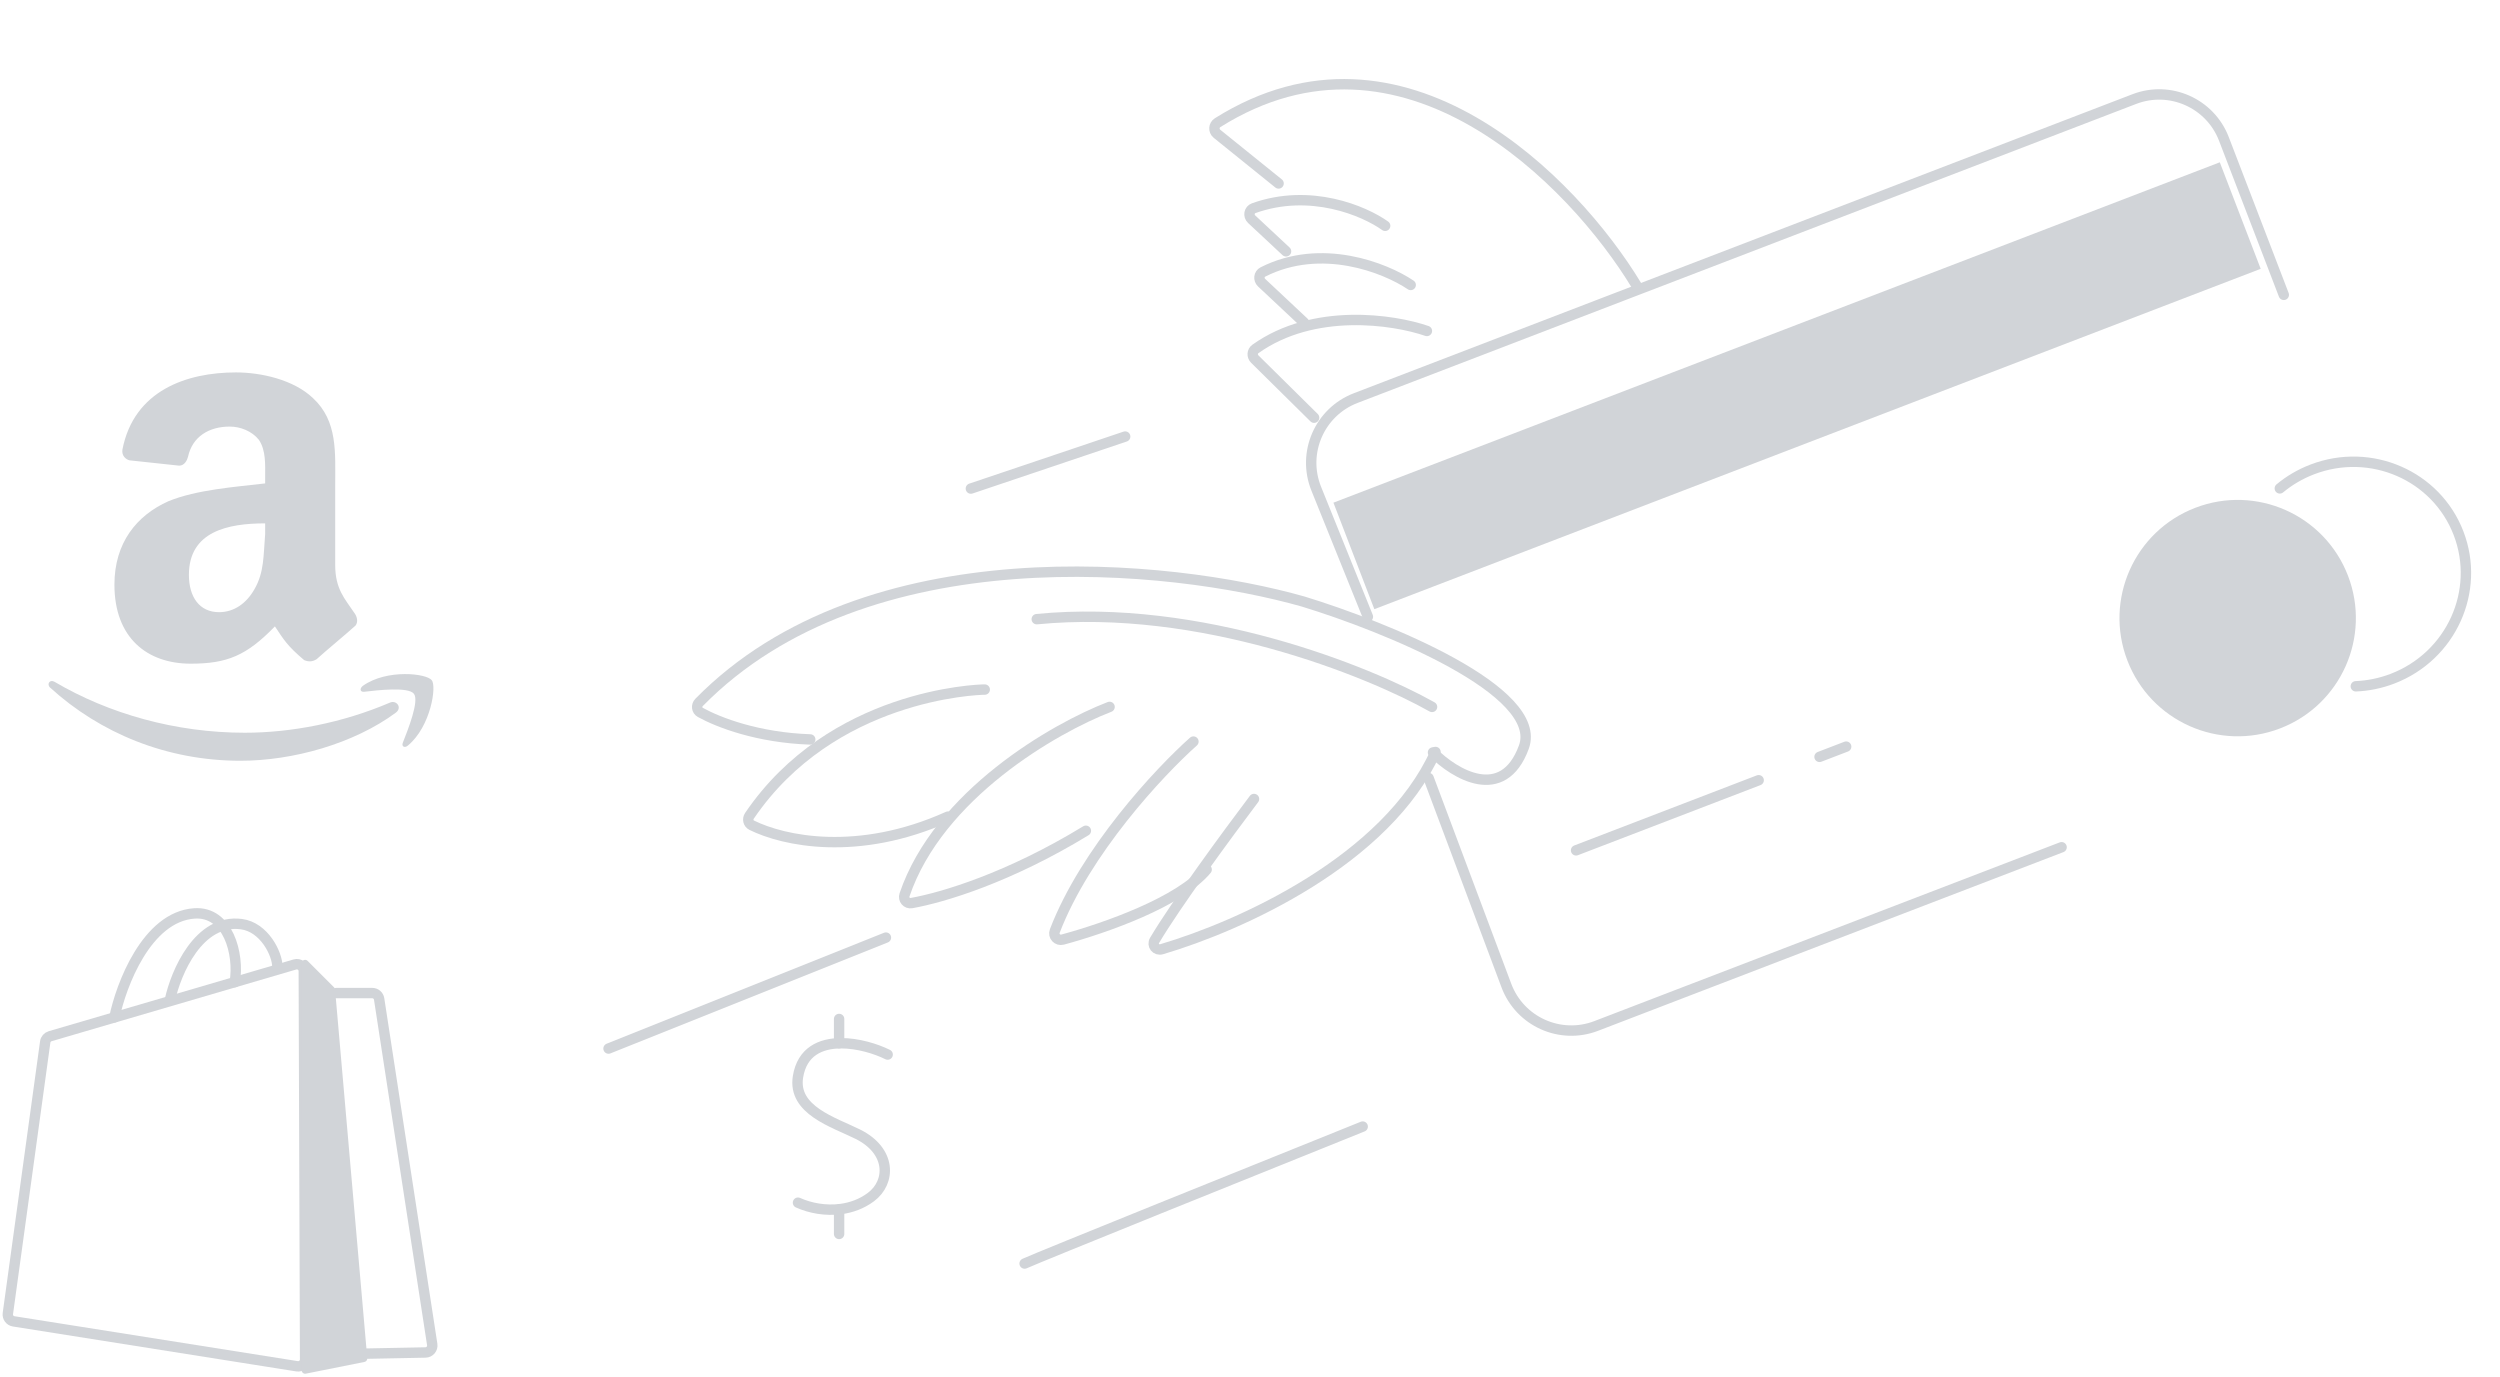 <svg width="721" height="397" viewBox="0 0 721 397" fill="none" xmlns="http://www.w3.org/2000/svg">
<path d="M413.275 217.009C419.511 223.261 433.48 231.714 439.467 215.508C445.453 199.302 399.556 180.745 375.858 173.492C337.626 162.611 249.879 153.441 201.618 202.569C200.76 203.442 200.911 204.871 201.982 205.462C207.295 208.395 218.581 212.735 233.675 213.257" stroke="#D1D4D8" stroke-width="3" stroke-linecap="round"/>
<path d="M112.38 202.666C98.749 208.473 83.992 211.32 70.586 211.32C50.646 211.32 31.383 205.854 15.724 196.631C14.372 195.834 13.358 197.314 14.485 198.339C28.904 211.434 48.055 219.404 69.347 219.404C84.442 219.404 102.016 214.508 114.183 205.513C116.098 204.032 114.295 201.755 112.38 202.666Z" fill="#D1D4D8"/>
<path d="M104.655 197.79C103.629 198.593 103.857 199.625 104.998 199.511C108.876 199.052 117.773 198.019 119.37 200.084C120.967 202.15 117.659 210.411 116.176 214.197C115.72 215.344 116.747 215.803 117.659 215C124.275 209.493 125.986 197.79 124.503 196.183C123.135 194.233 111.614 192.856 104.655 197.79Z" fill="#D1D4D8"/>
<path d="M102.043 176.551C99.485 172.71 96.673 169.893 96.673 162.978V140.185C96.673 130.453 97.439 121.49 90.28 114.831C84.654 109.453 75.193 107.404 68.033 107.404C53.968 107.404 38.626 112.526 35.301 129.685C35.046 131.478 36.324 132.502 37.347 132.758L51.667 134.295C53.201 134.295 53.968 132.758 54.224 131.734C55.503 125.843 60.361 123.026 66.243 123.026C69.311 123.026 72.635 124.307 74.681 126.868C76.727 129.941 76.471 134.039 76.471 137.624V139.417C67.777 140.441 56.781 141.209 48.599 144.539C39.393 148.636 33 156.575 33 168.612C33 183.978 42.461 191.404 54.991 191.404C65.475 191.404 71.101 189.1 79.284 180.648C81.841 184.49 82.864 186.282 87.723 190.38C89.001 190.892 90.024 190.892 91.302 190.124C94.116 187.563 99.741 182.953 102.554 180.392C103.321 179.368 103.066 177.832 102.043 176.551ZM73.403 169.893C71.101 173.99 67.521 176.551 63.174 176.551C57.548 176.551 54.48 172.197 54.48 165.795C54.48 153.246 65.731 150.941 76.471 150.941V154.014C75.96 160.161 76.216 165.027 73.403 169.893Z" fill="#D1D4D8"/>
<path d="M658.644 85.035L641.378 40.074C637.419 29.762 625.849 24.613 615.538 28.573L390.988 114.803C380.554 118.81 375.429 130.59 379.61 140.955L394.5 177.87M594.562 244.344L460.338 295.887C449.968 299.87 438.339 294.638 434.44 284.236L412.002 224.37" stroke="#D1D4D8" stroke-width="3" stroke-linecap="round"/>
<path d="M454.539 245.24L507.2 225.018" stroke="#D1D4D8" stroke-width="3" stroke-linecap="round"/>
<path d="M524.754 218.277L532.434 215.328" stroke="#D1D4D8" stroke-width="3" stroke-linecap="round"/>
<rect x="384.562" y="144.967" width="273.824" height="32.906" transform="rotate(-21.007 384.562 144.967)" fill="#D1D4D8"/>
<circle cx="645.346" cy="178.262" r="34.081" transform="rotate(-21.007 645.346 178.262)" fill="#D1D4D8"/>
<path d="M657.498 140.852C660.216 138.594 663.348 136.732 666.836 135.392C683.751 128.896 702.651 137.138 709.049 153.801C715.448 170.463 706.923 189.237 690.008 195.732C686.519 197.072 682.946 197.785 679.415 197.926" stroke="#D1D4D8" stroke-width="3" stroke-linecap="round"/>
<path d="M295.5 364.404C299.9 362.404 362.333 337.238 393 324.904" stroke="#D1D4D8" stroke-width="3" stroke-linecap="round"/>
<path d="M280 140.904L324.5 125.904" stroke="#D1D4D8" stroke-width="3" stroke-linecap="round"/>
<path d="M242 348.871V355.871" stroke="#D1D4D8" stroke-width="3" stroke-linecap="round"/>
<path d="M242 300.871V293.871" stroke="#D1D4D8" stroke-width="3" stroke-linecap="round"/>
<path d="M256 304.133C252.58 302.438 247.387 300.853 242.531 300.871C236.679 300.893 231.318 303.245 230.14 310.541C228.586 320.164 240.363 323.618 247.38 327.095C257.078 331.902 256.99 340.912 251.151 345.252C248.525 347.204 245.544 348.275 242.531 348.68C238.128 349.272 233.659 348.44 230.14 346.854" stroke="#D1D4D8" stroke-width="3" stroke-linecap="round"/>
<path d="M175.5 302.404L255.5 270.404" stroke="#D1D4D8" stroke-width="3" stroke-linecap="round"/>
<path d="M13.041 300.491L2.267 378.831C2.119 379.909 2.86 380.908 3.935 381.079L85.679 394.036C86.896 394.229 87.996 393.286 87.992 392.054L87.615 280.065C87.611 278.734 86.331 277.778 85.053 278.153L14.46 298.844C13.704 299.066 13.148 299.711 13.041 300.491Z" stroke="#D1D4D8" stroke-width="3"/>
<path d="M96.343 284.747L88.707 277.111C88.077 276.481 87 276.928 87 277.819V395.184C87 395.816 87.577 396.289 88.196 396.165L105.122 392.78C105.622 392.68 105.966 392.22 105.922 391.712L96.632 285.367C96.611 285.133 96.509 284.913 96.343 284.747Z" fill="#D1D4D8"/>
<path d="M97 286.404H107.366C108.353 286.404 109.193 287.125 109.343 288.101L124.653 387.752C124.837 388.948 123.925 390.031 122.715 390.055L104.863 390.404" stroke="#D1D4D8" stroke-width="3" stroke-linecap="round"/>
<path d="M49 288.404C50.733 280.446 57.28 264.926 69.6 266.518C76.2 267.37 80 275.074 80 278.854" stroke="#D1D4D8" stroke-width="3" stroke-linecap="round"/>
<path d="M33 293.404C34.874 284.256 42.268 264.363 56.074 263.429C65.769 262.774 69.066 275.081 67.708 283.256" stroke="#D1D4D8" stroke-width="3" stroke-linecap="round"/>
<path d="M284 198.871C281.762 198.871 239.873 200.319 216.139 235.285C215.507 236.217 215.79 237.492 216.798 237.992C225.935 242.52 247.376 247.226 273.385 235.515" stroke="#D1D4D8" stroke-width="3" stroke-linecap="round"/>
<path d="M320 203.871C304.056 210.007 270.669 229.223 260.87 258.063C260.416 259.399 261.51 260.697 262.899 260.448C271.985 258.823 290.99 253.121 313.165 239.591" stroke="#D1D4D8" stroke-width="3" stroke-linecap="round"/>
<path d="M344.186 213.871C334.25 222.727 313.038 245.502 304.206 268.491C303.644 269.954 304.964 271.387 306.477 270.977C318.902 267.604 340.243 260.082 348 250.78" stroke="#D1D4D8" stroke-width="3" stroke-linecap="round"/>
<path d="M361.658 230.43C354.026 240.533 339.033 260.973 332.995 271.178C332.137 272.627 333.425 274.228 335.039 273.751C357.818 267.021 399.926 248.061 414 216.871" stroke="#D1D4D8" stroke-width="3" stroke-linecap="round"/>
<path d="M413 203.871C394.621 193.509 346.09 173.94 299 178.567" stroke="#D1D4D8" stroke-width="3" stroke-linecap="round"/>
<path d="M471.948 82.291C453.833 52.369 404.65 1.82 351.166 35.372C350.024 36.088 349.922 37.728 350.971 38.575L368.742 52.909" stroke="#D1D4D8" stroke-width="3" stroke-linecap="round"/>
<path d="M399.479 65.123C393.476 60.825 377.917 54.193 361.576 60.039C360.228 60.521 359.932 62.246 360.979 63.223L370.894 72.482" stroke="#D1D4D8" stroke-width="3" stroke-linecap="round"/>
<path d="M406.845 82.182C399.481 77.218 381.09 69.903 364.238 78.429C363.054 79.028 362.881 80.613 363.848 81.521L376.096 93.016" stroke="#D1D4D8" stroke-width="3" stroke-linecap="round"/>
<path d="M411.519 95.448C401.835 92.1 378.866 88.677 362.07 100.625C361.095 101.319 361.024 102.718 361.875 103.559L378.988 120.465" stroke="#D1D4D8" stroke-width="3" stroke-linecap="round"/>
</svg>
